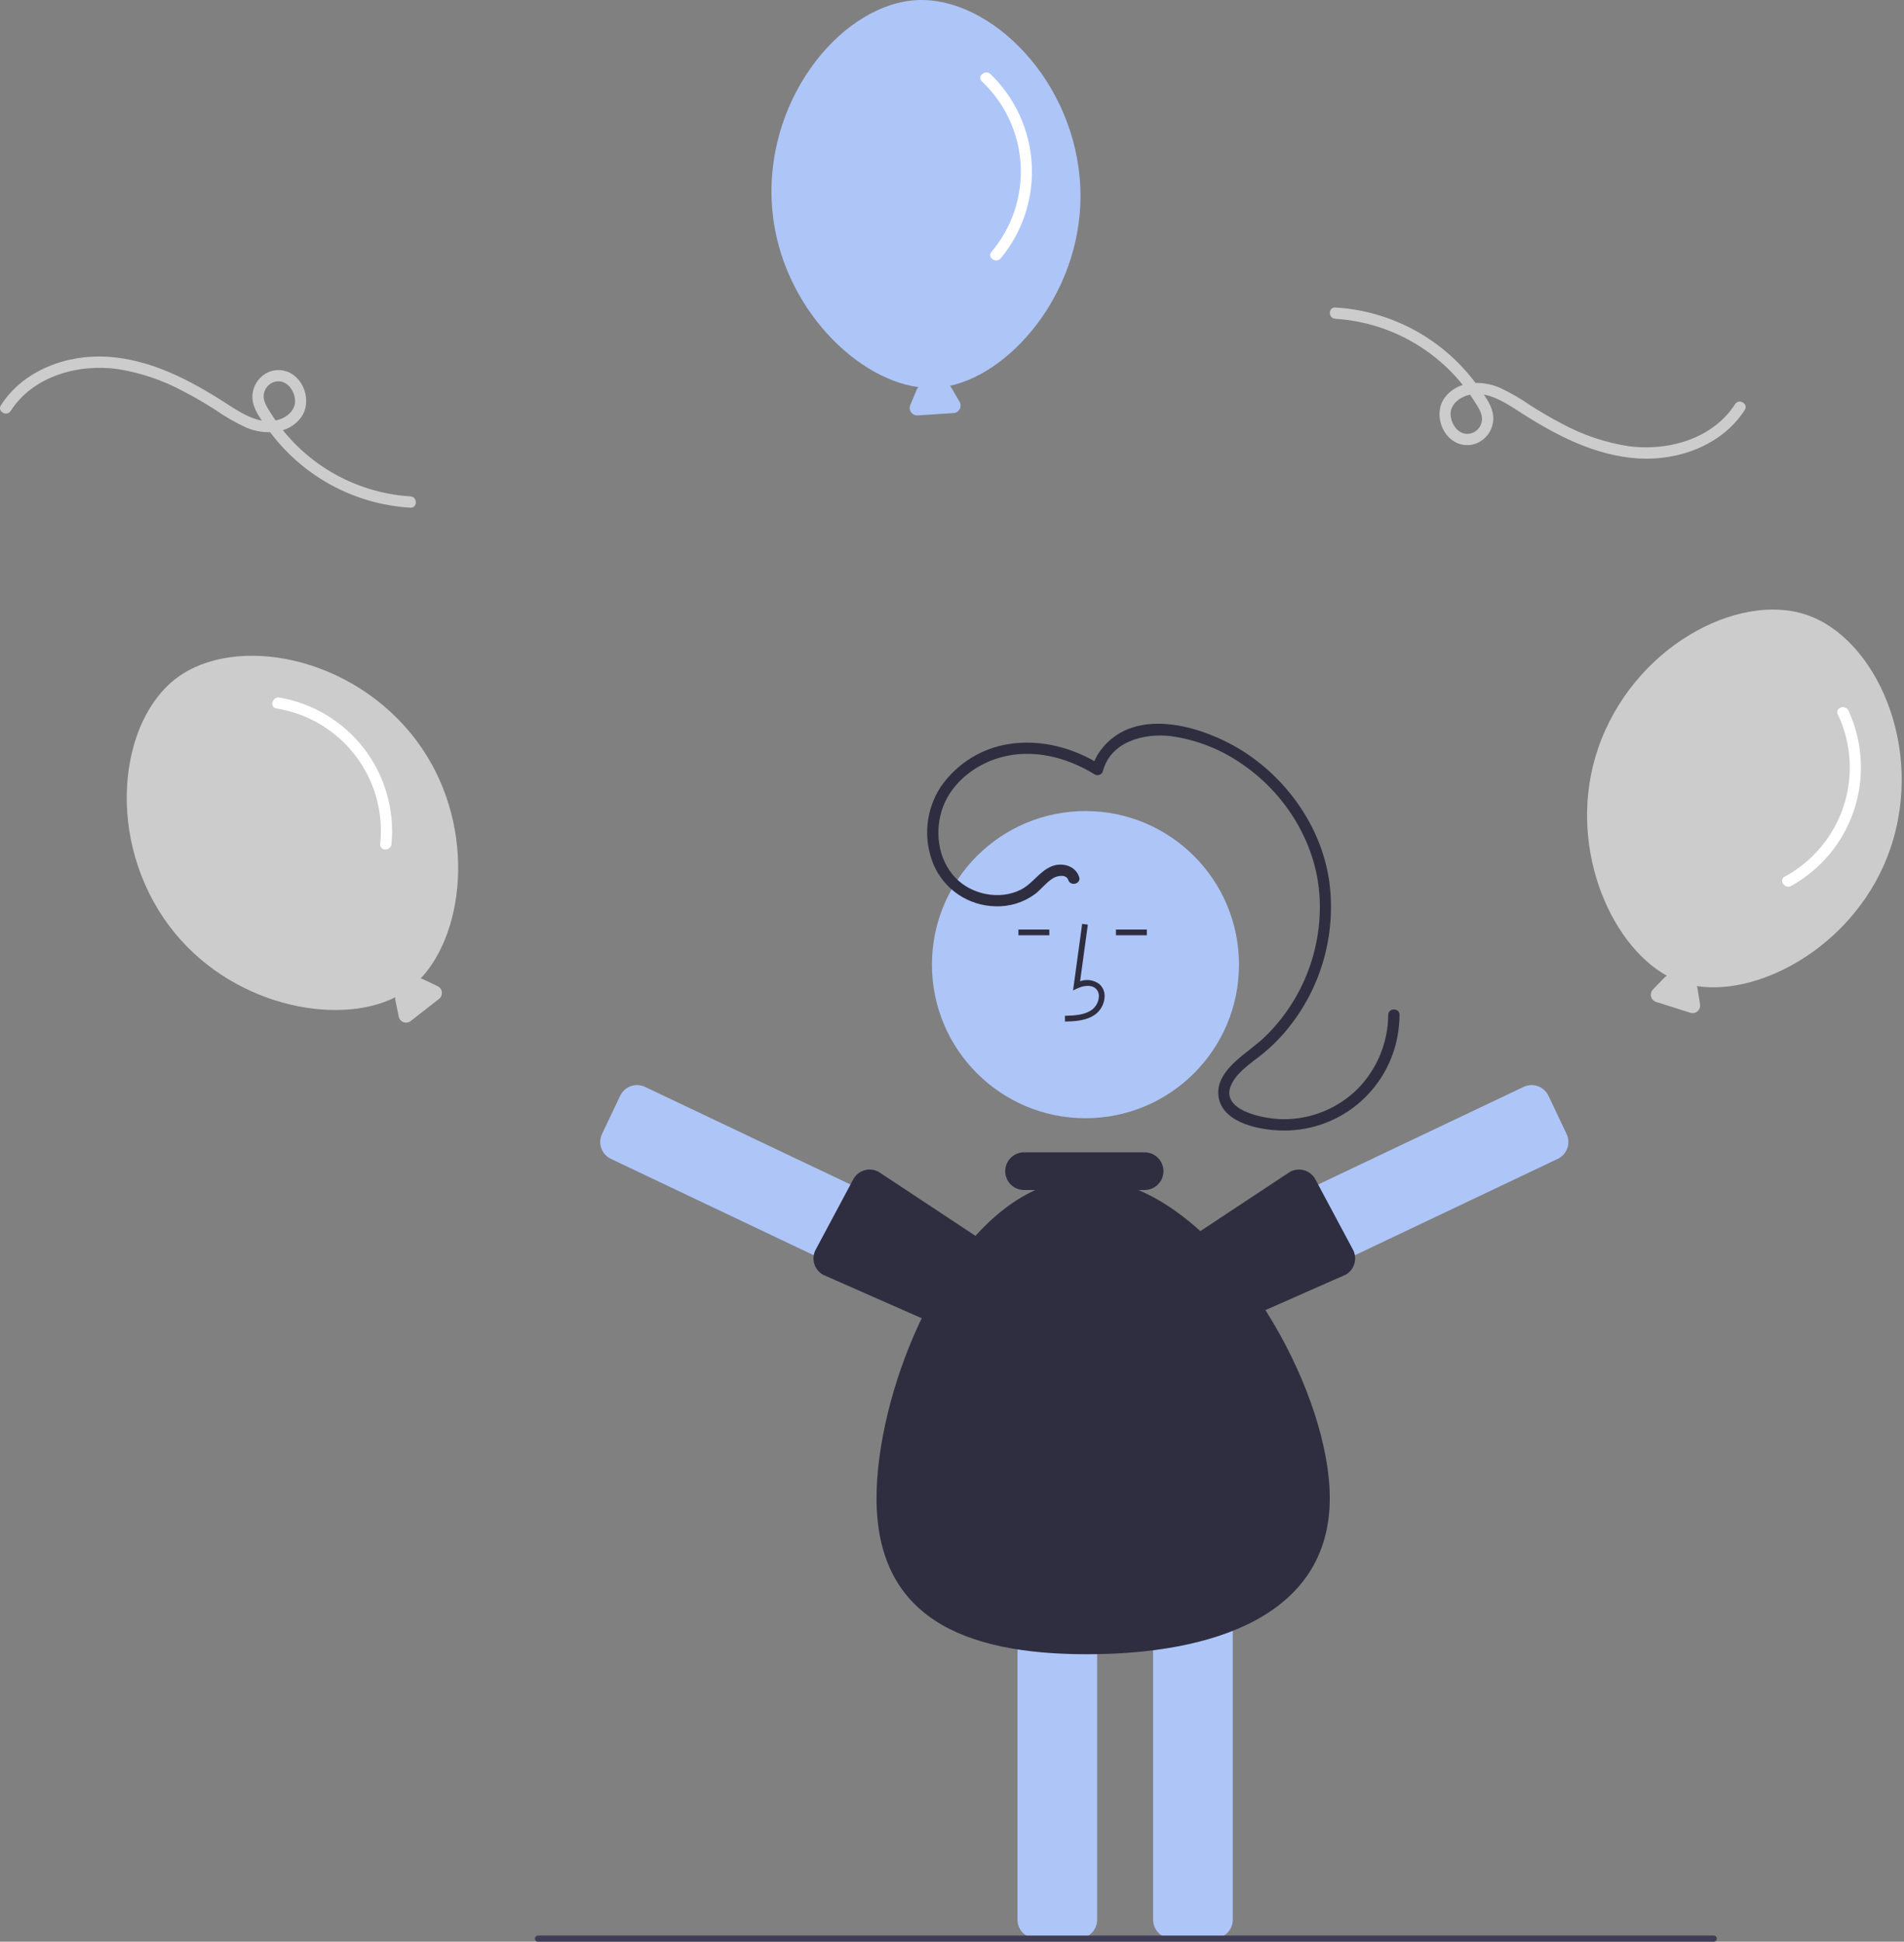 <svg width="617" height="629" viewBox="0 0 617 629" fill="none" xmlns="http://www.w3.org/2000/svg">
<rect x="0" y="0" width="617" height="629" fill="#808080" stroke="none"/>
<g id="undraw_awesome_rlvy 1" clip-path="url(#clip0_251_2)">
<g id="Right Balloon">
<path id="Vector" d="M135.025 240.002C114.239 212.187 76.198 205.474 57.294 219.6C38.39 233.725 34.048 272.11 54.833 299.925C74.072 325.672 108.929 332.694 128.128 323.048C128.066 323.349 128.062 323.659 128.117 323.962L129.199 329.313C129.281 329.721 129.467 330.101 129.738 330.417C130.008 330.733 130.355 330.975 130.746 331.119C131.136 331.263 131.557 331.306 131.968 331.241C132.379 331.177 132.767 331.009 133.095 330.753L142.261 323.592C142.589 323.336 142.846 323 143.008 322.617C143.17 322.233 143.231 321.815 143.185 321.401C143.14 320.987 142.989 320.592 142.748 320.253C142.507 319.914 142.183 319.642 141.807 319.463L136.877 317.118C136.703 317.04 136.521 316.983 136.334 316.948C151.133 301.303 154.306 265.805 135.025 240.002Z" fill="#CCCCCC"/>
<path id="Vector_2" d="M89.56 229.5C99.727 231.115 108.886 236.572 115.147 244.745C121.407 252.917 124.291 263.182 123.203 273.419C122.98 275.764 126.644 275.749 126.866 273.419C127.914 262.385 124.752 251.362 118.013 242.562C111.275 233.762 101.459 227.835 90.533 225.969C88.228 225.577 87.237 229.106 89.56 229.5Z" fill="white"/>
</g>
<g id="Left Balloon">
<path id="Vector_3" d="M612.597 274.828C623.781 241.955 607.802 206.785 585.462 199.184C563.121 191.583 529.009 209.711 517.824 242.584C507.472 273.012 521.395 305.729 540.208 316.107C539.924 316.227 539.666 316.399 539.448 316.615L535.647 320.534C535.357 320.833 535.148 321.201 535.041 321.603C534.933 322.005 534.93 322.428 535.032 322.831C535.134 323.235 535.337 323.606 535.622 323.909C535.908 324.212 536.266 324.436 536.663 324.562L547.752 328.071C548.149 328.197 548.571 328.219 548.979 328.136C549.387 328.052 549.766 327.866 550.082 327.594C550.397 327.323 550.638 326.975 550.781 326.584C550.925 326.193 550.966 325.773 550.901 325.361L550.046 319.969C550.012 319.782 549.956 319.599 549.88 319.425C571.152 322.781 602.222 305.322 612.597 274.828Z" fill="#CCCCCC"/>
<path id="Vector_4" d="M595.544 231.393C599.963 240.692 600.643 251.332 597.443 261.117C594.244 270.902 587.41 279.086 578.352 283.978C576.292 285.12 578.377 288.133 580.423 286.998C590.116 281.622 597.418 272.781 600.865 262.246C604.311 251.712 603.648 240.265 599.008 230.199C598.027 228.076 594.557 229.255 595.544 231.393Z" fill="white"/>
</g>
<g id="Top Balloon">
<path id="Vector_5" d="M350.077 60.65C348.557 25.96 320.896 -1.004 297.32 0.029C273.744 1.061 248.546 30.341 250.065 65.031C251.472 97.141 276.327 122.567 297.625 125.404C297.404 125.618 297.227 125.872 297.101 126.153L294.983 131.185C294.822 131.568 294.761 131.987 294.807 132.4C294.853 132.814 295.004 133.209 295.245 133.548C295.486 133.887 295.811 134.159 296.186 134.337C296.562 134.516 296.978 134.595 297.393 134.568L309 133.81C309.415 133.783 309.817 133.65 310.166 133.424C310.516 133.198 310.802 132.887 310.997 132.519C311.192 132.152 311.29 131.74 311.282 131.324C311.274 130.908 311.159 130.501 310.949 130.142L308.194 125.428C308.094 125.266 307.976 125.116 307.842 124.982C328.88 120.382 351.486 92.83 350.077 60.65Z" fill="#AEC5F8"/>
<path id="Vector_6" d="M318.182 26.376C325.676 33.435 330.174 43.101 330.747 53.38C331.321 63.659 327.926 73.765 321.263 81.614C319.759 83.426 322.795 85.476 324.29 83.676C331.368 75.146 334.96 64.256 334.345 53.19C333.73 42.123 328.954 31.698 320.975 24.005C319.29 22.383 316.485 24.742 318.182 26.376Z" fill="white"/>
</g>
<path id="Vector_7" d="M351.752 362.241C379.229 362.241 401.504 339.966 401.504 312.489C401.504 285.011 379.229 262.737 351.752 262.737C324.275 262.737 302 285.011 302 312.489C302 339.966 324.275 362.241 351.752 362.241Z" fill="#AEC5F8"/>
<path id="Vector_8" d="M349.49 627.948H335.77C334.168 627.946 332.632 627.309 331.499 626.176C330.366 625.044 329.729 623.508 329.727 621.906V507.551C329.729 505.949 330.366 504.413 331.499 503.28C332.632 502.147 334.168 501.51 335.77 501.508H349.49C351.092 501.51 352.628 502.147 353.761 503.28C354.894 504.413 355.531 505.949 355.533 507.551V621.906C355.531 623.508 354.894 625.044 353.761 626.176C352.628 627.309 351.092 627.946 349.49 627.948V627.948Z" fill="#AEC5F8"/>
<path id="Vector_9" d="M393.44 627.948H379.719C378.117 627.946 376.582 627.309 375.449 626.176C374.316 625.044 373.679 623.508 373.677 621.906V507.551C373.679 505.949 374.316 504.413 375.449 503.28C376.582 502.147 378.117 501.51 379.719 501.508H393.44C395.042 501.51 396.578 502.147 397.711 503.28C398.843 504.413 399.481 505.949 399.482 507.551V621.906C399.481 623.508 398.843 625.044 397.711 626.176C396.578 627.309 395.042 627.946 393.44 627.948V627.948Z" fill="#AEC5F8"/>
<g id="Right Hand">
<path id="Vector_10" d="M315.186 409.197L309.301 421.591C308.612 423.037 307.377 424.151 305.868 424.688C304.359 425.226 302.698 425.142 301.25 424.457L197.952 375.401C196.505 374.712 195.391 373.478 194.854 371.969C194.317 370.46 194.4 368.799 195.086 367.351L200.971 354.957C201.66 353.511 202.895 352.397 204.404 351.859C205.913 351.322 207.574 351.405 209.022 352.091L312.32 401.147C313.767 401.835 314.881 403.07 315.418 404.579C315.955 406.088 315.872 407.749 315.186 409.197Z" fill="#AEC5F8"/>
<path id="Vector_11" d="M330.749 415.84C331.04 417.248 330.817 418.714 330.118 419.97L323.487 431.981C322.711 433.383 321.41 434.419 319.871 434.863C318.332 435.308 316.679 435.123 315.276 434.351L266.733 412.952C265.332 412.176 264.295 410.876 263.851 409.336C263.407 407.797 263.592 406.145 264.365 404.742L264.365 404.741L276.529 381.985C276.912 381.29 277.429 380.678 278.049 380.183C278.669 379.688 279.381 379.32 280.143 379.1C280.906 378.88 281.704 378.812 282.492 378.901C283.281 378.99 284.044 379.233 284.739 379.616L328.336 408.435C329.749 409.216 330.186 413.823 330.634 415.374C330.679 415.529 330.717 415.684 330.749 415.84Z" fill="#2F2E41"/>
</g>
<g id="Left Hand">
<path id="Vector_12" d="M390.432 401.147L493.73 352.091C495.178 351.405 496.839 351.322 498.348 351.859C499.857 352.397 501.092 353.511 501.781 354.957L507.666 367.351C508.352 368.799 508.435 370.46 507.898 371.969C507.361 373.478 506.247 374.712 504.8 375.401L401.502 424.457C400.054 425.142 398.393 425.226 396.884 424.688C395.375 424.151 394.14 423.037 393.451 421.591L387.566 409.197C386.88 407.749 386.797 406.088 387.334 404.579C387.871 403.07 388.985 401.835 390.432 401.147Z" fill="#AEC5F8"/>
<path id="Vector_13" d="M372.118 415.374C372.566 413.823 373.003 409.216 374.416 408.435L418.013 379.616C418.708 379.233 419.471 378.99 420.259 378.901C421.048 378.812 421.846 378.88 422.609 379.1C423.371 379.32 424.083 379.688 424.703 380.183C425.323 380.678 425.839 381.29 426.223 381.985L438.387 404.741L438.387 404.742C439.16 406.145 439.345 407.797 438.901 409.336C438.457 410.876 437.42 412.176 436.018 412.952L387.476 434.351C386.073 435.123 384.42 435.308 382.881 434.863C381.341 434.419 380.041 433.383 379.265 431.981L372.634 419.97C371.935 418.714 371.711 417.248 372.003 415.84C372.035 415.684 372.073 415.529 372.118 415.374Z" fill="#2F2E41"/>
</g>
<path id="Vector_14" d="M345.129 330.928L345.077 329.069C348.536 328.973 351.585 328.756 353.877 327.082C354.526 326.58 355.06 325.945 355.442 325.218C355.824 324.492 356.045 323.692 356.09 322.872C356.131 322.372 356.055 321.868 355.869 321.402C355.683 320.935 355.392 320.518 355.019 320.182C353.498 318.897 351.05 319.313 349.266 320.131L347.728 320.836L350.678 299.278L352.52 299.53L350.011 317.868C351.038 317.487 352.144 317.369 353.228 317.526C354.313 317.682 355.341 318.107 356.219 318.762C356.81 319.277 357.273 319.923 357.573 320.647C357.873 321.372 358.002 322.155 357.948 322.938C357.894 324.039 357.6 325.115 357.086 326.09C356.572 327.065 355.851 327.916 354.973 328.584C352.029 330.735 348.203 330.842 345.129 330.928Z" fill="#2F2E41"/>
<path id="Vector_15" d="M371.643 301.112H361.629V302.971H371.643V301.112Z" fill="#2F2E41"/>
<path id="Vector_16" d="M340.036 301.112H330.023V302.971H340.036V301.112Z" fill="#2F2E41"/>
<path id="Vector_17" d="M368.903 385.494H370.909C371.711 385.495 372.506 385.338 373.247 385.032C373.989 384.726 374.663 384.276 375.23 383.709C375.798 383.142 376.248 382.469 376.556 381.728C376.863 380.987 377.021 380.193 377.021 379.39C377.021 378.588 376.863 377.794 376.556 377.052C376.248 376.311 375.798 375.638 375.23 375.071C374.663 374.504 373.989 374.055 373.247 373.749C372.506 373.442 371.711 373.285 370.909 373.286H331.843C330.225 373.288 328.675 373.932 327.532 375.077C326.389 376.221 325.747 377.773 325.747 379.39C325.747 381.008 326.389 382.559 327.532 383.704C328.675 384.848 330.225 385.492 331.843 385.494H335.512C304.16 399.758 284.042 452.449 284.042 485.285C284.042 523.536 311.649 535.875 352.209 535.875C392.768 535.875 430.921 523.536 430.921 485.285C430.921 452.449 402.583 399.758 368.903 385.494Z" fill="#2F2E41"/>
<path id="Vector_18" d="M349.703 284.075C348.491 280.391 344.117 279.26 340.752 280.65C336.805 282.28 334.567 286.317 330.755 288.225C323.899 291.658 314.803 289.814 309.576 284.313C303.86 278.296 302.734 268.907 305.611 261.311C308.586 253.455 315.966 247.769 323.868 245.46C334.368 242.391 345.633 245.207 354.728 250.867C354.971 251.006 355.242 251.087 355.521 251.105C355.8 251.124 356.08 251.078 356.339 250.973C356.598 250.868 356.829 250.705 357.016 250.497C357.203 250.289 357.341 250.041 357.418 249.773C359.919 240.218 370.707 237.437 379.376 238.462C387.932 239.64 396.072 242.888 403.088 247.925C416.641 257.38 426.194 272.78 427.533 289.36C428.176 297.888 426.947 306.453 423.933 314.457C420.919 322.46 416.192 329.708 410.083 335.692C407.027 338.641 403.467 340.959 400.353 343.832C397.516 346.449 394.719 349.892 394.776 353.965C394.906 363.332 407.231 365.915 414.526 366.196C423.58 366.601 432.473 363.694 439.54 358.018C446.607 352.343 451.365 344.288 452.925 335.36C453.314 333.186 453.515 330.983 453.527 328.775C453.538 326.418 449.875 326.415 449.864 328.775C449.796 337.677 446.293 346.208 440.087 352.589C436.897 355.789 433.1 358.32 428.919 360.032C424.738 361.744 420.257 362.604 415.738 362.561C409.915 362.532 394.138 359.771 399.426 350.559C401.493 346.958 405.203 344.505 408.401 341.999C411.728 339.385 414.748 336.403 417.405 333.11C422.757 326.502 426.701 318.87 428.996 310.683C431.292 302.495 431.889 293.925 430.753 285.498C428.392 268.983 418.378 254.06 404.756 244.636C391.786 235.664 367.814 227.728 356.478 243.274C355.277 244.938 354.398 246.812 353.886 248.799L356.576 247.705C347.814 242.251 337.37 239.422 327.071 241C322.639 241.668 318.389 243.234 314.583 245.6C310.776 247.967 307.492 251.086 304.932 254.765C302.477 258.466 300.975 262.716 300.558 267.136C300.141 271.557 300.823 276.013 302.542 280.107C304.226 284.029 307.003 287.384 310.54 289.773C314.078 292.162 318.227 293.483 322.495 293.58C327.116 293.765 331.663 292.374 335.389 289.634C337.475 288.043 339.077 285.791 341.335 284.436C342.628 283.66 345.535 283.116 346.171 285.049C346.905 287.277 350.443 286.323 349.703 284.075V284.075Z" fill="#2F2E41"/>
<path id="Vector_19" d="M432.715 103.275C441.802 103.847 450.625 106.565 458.459 111.206C466.293 115.846 472.916 122.277 477.785 129.972C479.15 132.153 480.931 134.55 479.986 137.235C479.657 138.265 478.989 139.152 478.09 139.752C477.191 140.353 476.115 140.63 475.038 140.54C472.253 140.201 470.456 137.476 470.113 134.866C469.724 131.905 471.813 129.58 474.392 128.48C480.695 125.791 487.054 129.946 492.188 133.262C503.886 140.818 516.753 147.651 530.928 148.512C544.044 149.309 558.108 144.166 565.402 132.793C566.679 130.803 563.51 128.965 562.24 130.945C555.005 142.224 540.38 146.275 527.663 144.532C520.085 143.336 512.767 140.852 506.027 137.186C502.532 135.372 499.142 133.362 495.821 131.248C492.66 129.042 489.31 127.122 485.81 125.509C479.972 123.111 472.245 123.298 468.167 128.819C464.363 133.97 467.303 142.545 473.666 143.993C479.695 145.365 484.978 139.694 483.737 133.765C483.102 130.732 480.818 127.764 479.05 125.284C473.738 117.812 466.818 111.627 458.799 107.184C450.78 102.741 441.866 100.153 432.715 99.612C430.359 99.496 430.365 103.158 432.715 103.275L432.715 103.275Z" fill="#CCCCCC"/>
<path id="Vector_20" d="M132.985 160.798C123.897 160.225 115.075 157.507 107.241 152.867C99.406 148.226 92.783 141.795 87.914 134.1C86.55 131.919 84.769 129.522 85.713 126.837C86.042 125.808 86.711 124.92 87.61 124.32C88.508 123.72 89.584 123.442 90.661 123.532C93.446 123.871 95.243 126.596 95.586 129.206C95.976 132.167 93.886 134.492 91.307 135.592C85.004 138.281 78.646 134.126 73.512 130.81C61.813 123.254 48.946 116.421 34.771 115.56C21.656 114.763 7.592 119.906 0.297 131.279C-0.979 133.269 2.19 135.108 3.46 133.128C10.694 121.848 25.32 117.797 38.037 119.54C45.615 120.736 52.932 123.221 59.672 126.886C63.167 128.7 66.558 130.711 69.879 132.824C73.04 135.03 76.39 136.95 79.89 138.563C85.727 140.961 93.455 140.774 97.532 135.253C101.336 130.102 98.397 121.528 92.034 120.08C86.004 118.707 80.722 124.378 81.963 130.307C82.598 133.34 84.882 136.309 86.65 138.788C91.961 146.26 98.882 152.445 106.901 156.888C114.92 161.331 123.833 163.919 132.985 164.46C135.341 164.577 135.335 160.914 132.985 160.798L132.985 160.798Z" fill="#CCCCCC"/>
<path id="Vector_21" d="M555.347 629H174.347C174.081 629 173.827 628.895 173.64 628.707C173.452 628.52 173.347 628.265 173.347 628C173.347 627.735 173.452 627.48 173.64 627.293C173.827 627.105 174.081 627 174.347 627H555.347C555.612 627 555.866 627.105 556.054 627.293C556.241 627.48 556.347 627.735 556.347 628C556.347 628.265 556.241 628.52 556.054 628.707C555.866 628.895 555.612 629 555.347 629Z" fill="#3F3D56"/>
</g>
<defs>
<clipPath id="clip0_251_2">
<rect width="616.258" height="629" fill="white"/>
</clipPath>
</defs>
</svg>
